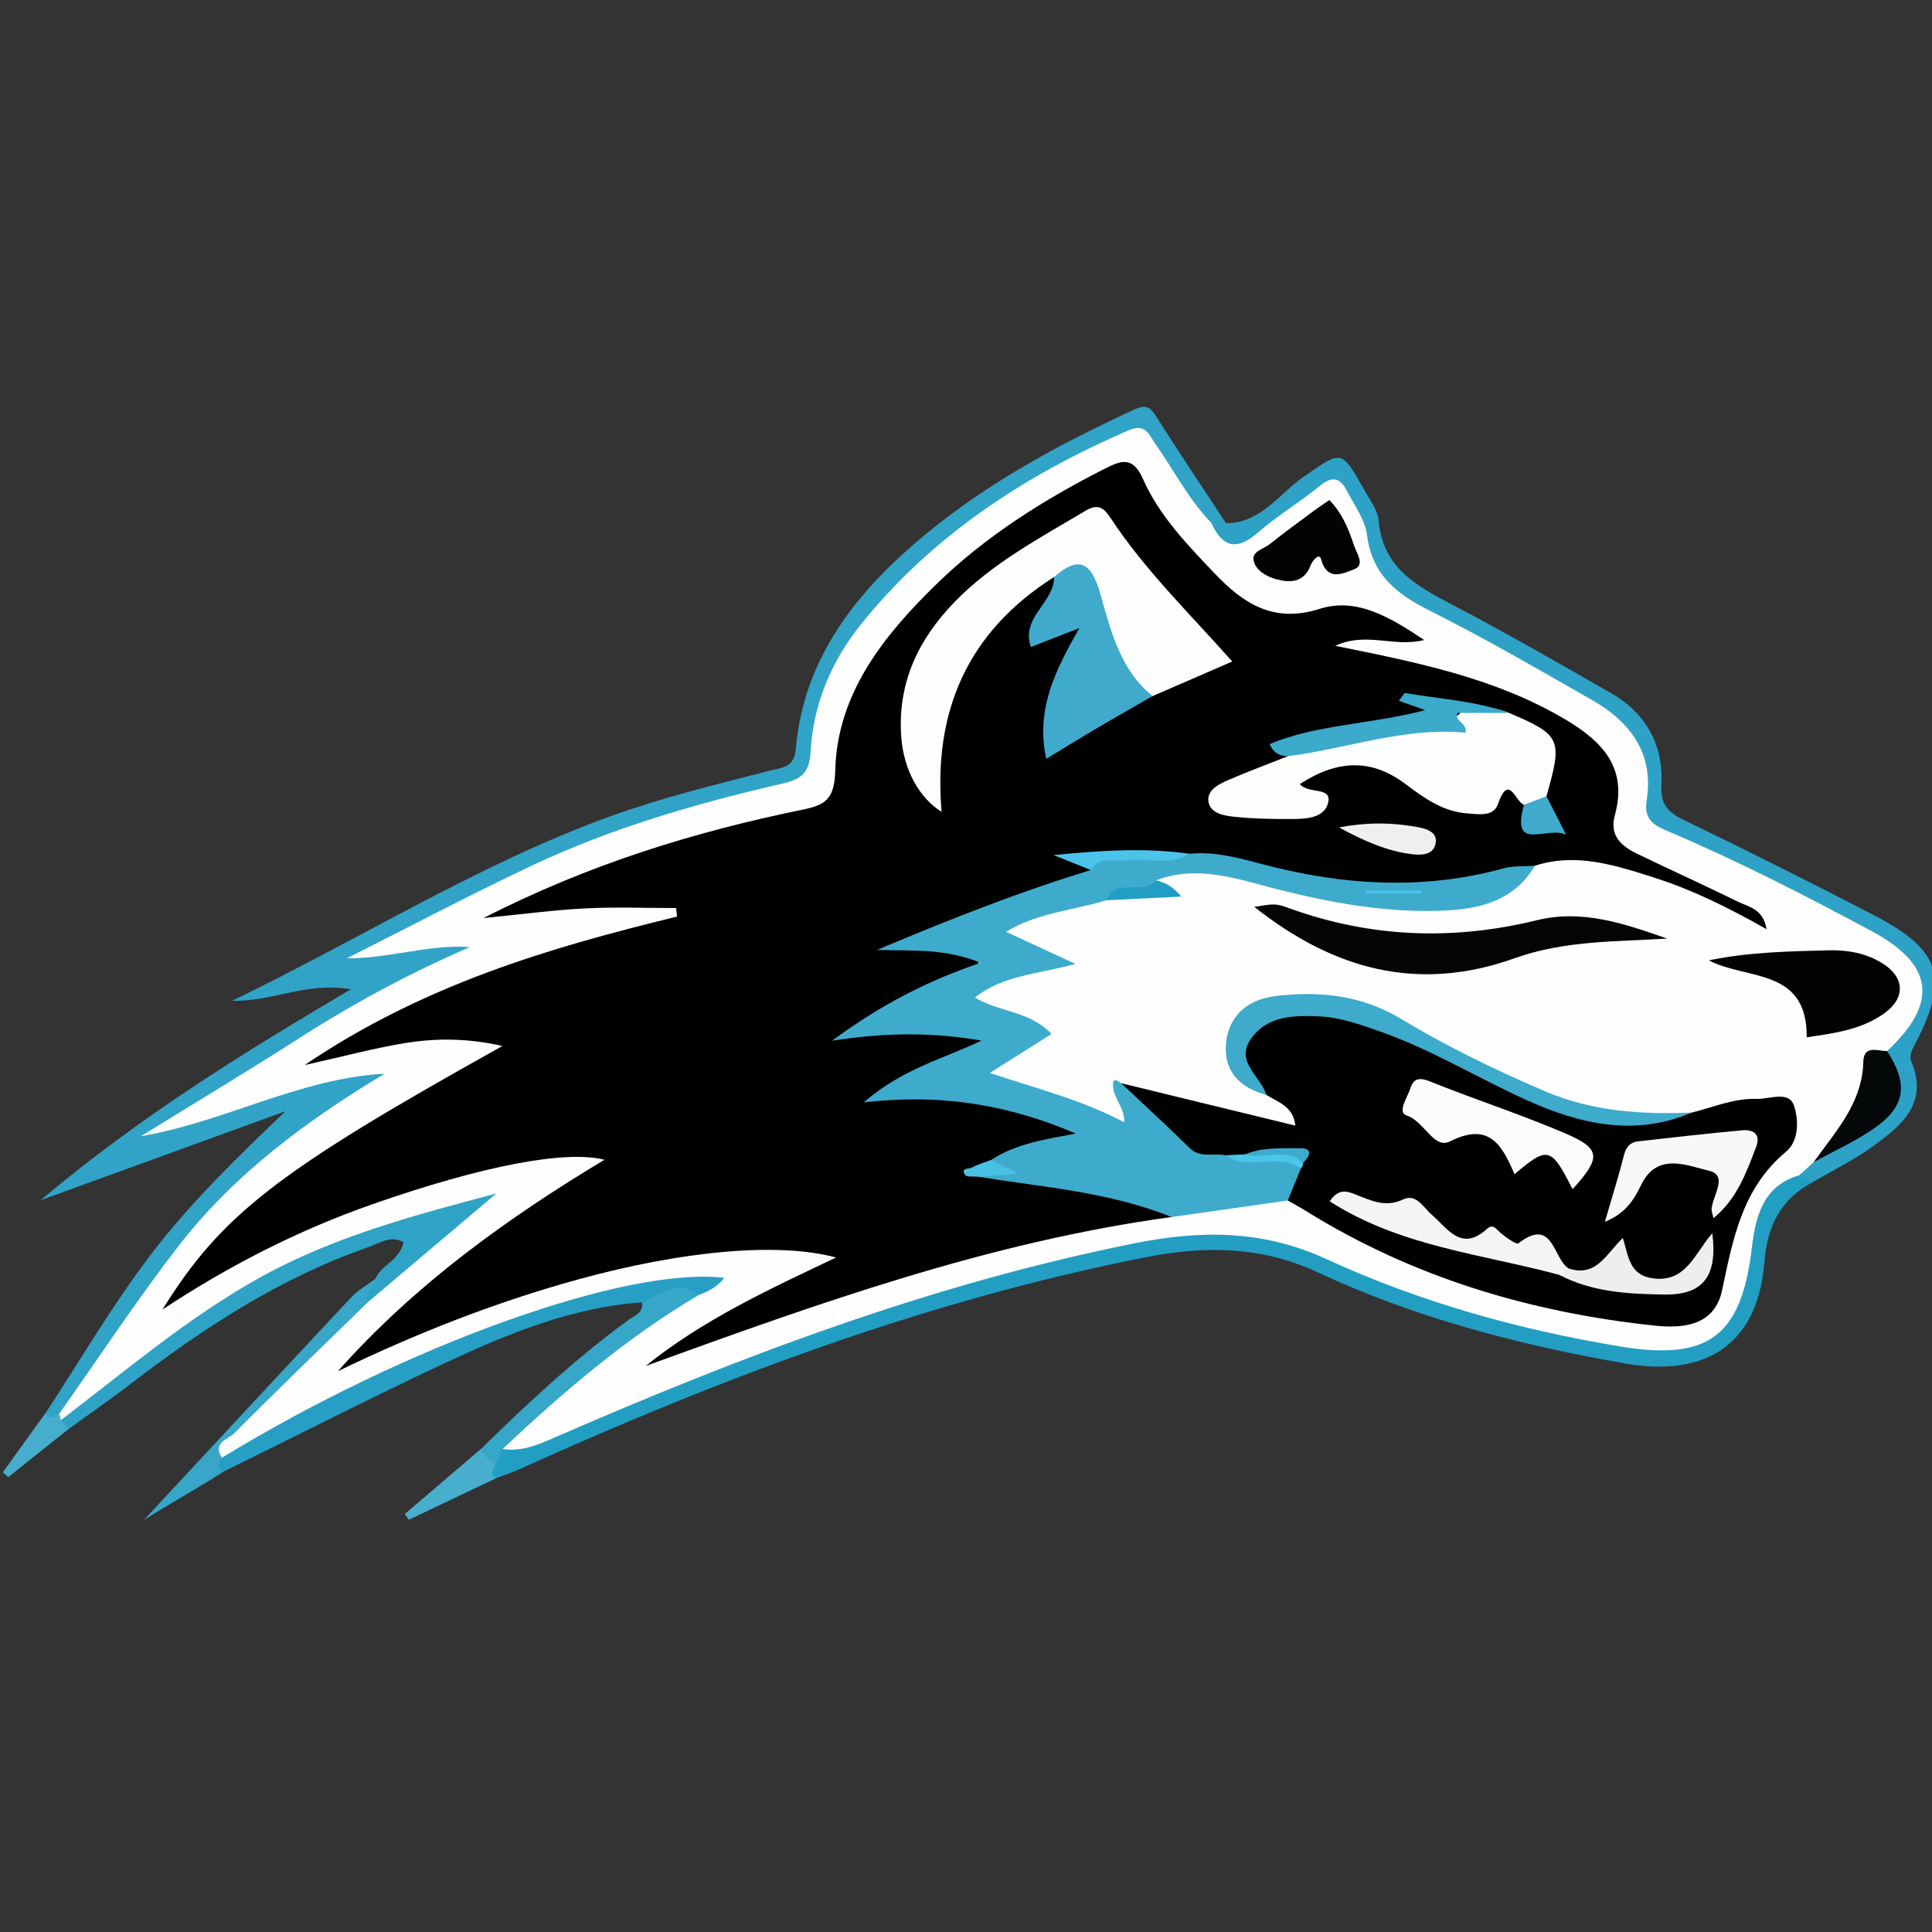 <?xml version="1.0" encoding="utf-8"?>
<!-- Generator: Adobe Illustrator 28.3.0, SVG Export Plug-In . SVG Version: 6.00 Build 0)  -->
<svg version="1.1" id="Layer_1" xmlns="http://www.w3.org/2000/svg" xmlns:xlink="http://www.w3.org/1999/xlink" x="0px" y="0px"
	 viewBox="0 0 1000 1000" style="enable-background:new 0 0 1000 1000;" xml:space="preserve">
<rect x="0" y="0" width="1000" height="1000" fill="#333333" stroke="none"/>
<path style="fill:#31A3C7;" d="M23.642,731.273c18.236-27.715,34.991-56.566,55.126-82.827
	c20.12-26.241,44.076-49.436,68.948-73.273c-40.611,14.765-81.221,29.529-126.712,46.068
	c51.33-43.233,103.776-75.61,160.607-109.193c-22.995-3.884-40.023,6.285-61.578,6.019c67.826-32.835,128.695-71.309,196.497-95.777
	c26.793-9.669,54.372-16.303,81.862-23.388c6.16-1.587,12.635-1.368,13.484-11.172c3.906-45.122,29.118-78.49,62-106.813
	c33.699-29.026,72.41-50.111,112.631-68.665c5.453-2.516,8.141-2.676,11.559,2.72c11.909,18.8,24.326,37.279,36.549,55.88
	c-3.775,2.06-7.695,0.892-11.604,0.523c-11.454-9.482-17.369-23.073-25.734-34.825c-5.003-7.029-10.219-9.117-18.44-5.525
	c-52.303,22.857-98.922,53.183-132.931,100.205c-11.905,16.46-20.251,34.709-21.175,55.111c-0.68,15.019-8.362,21.265-21.738,24.341
	c-44.289,10.183-87.444,23.907-128.937,42.608c-19.295,8.697-37.336,19.83-56.423,28.938c-8.655,4.13-16.746,9.545-22.417,10.409
	c10.145-2.772,24.191-7.146,38.928-7.723c4.148-0.162,9.354,0.047,10.817,4.749c1.63,5.24-3.482,7.39-7.098,8.853
	c-54.668,22.121-101.481,58.104-149.98,84.684c29.784-11.486,62.256-24.698,96.721-32.006c3.569-0.757,7.173-1.053,10.798-0.309
	c2.41,0.495,4.847,1.269,6.038,3.494c1.907,3.56-1.137,5.44-3.199,7.438c-2.174,2.107-4.768,3.727-7.367,5.26
	C133.28,601.061,89.988,649.097,54.589,705.033c-6.423,10.149-12.11,21.004-21.591,28.969
	C29.348,734.931,24.307,740.51,23.642,731.273z"/>
<path style="fill:#239EC3;" d="M938.902,611.55c-17.138,8.802-24.131,22.672-25.695,42.059
	c-3.346,41.491-29.439,59.511-71.831,52.148c-54.944-9.543-108.685-23.579-159.303-47.174c-29.53-13.764-58.597-13.866-89.813-7.692
	c-112.746,22.301-219.271,62.45-323.501,109.612c-3.827,1.732-7.852,3.027-11.785,4.526c-9.481-0.372-3.553-6.117-3.461-9.855
	c1.884-3.602,4.537-6.41,8.323-8.047c31.053-8.345,59.631-23.088,89.12-35.333c82.327-34.184,166.918-60.318,254.586-76.635
	c25.213-4.693,49.269-2.205,72.619,8.013c52.267,22.873,106.329,39.807,162.66,49.226c39.746,6.646,54.787-4.661,61.023-44.065
	c2.894-18.289,4.66-38.315,28.608-43.108C934.462,605.736,938.76,605.883,938.902,611.55z"/>
<path style="fill:#2EA2C6;" d="M938.902,611.55c-2.543-1.08-5.086-2.16-7.629-3.24c-0.83-5.378,2.803-7.872,6.595-10.279
	c4.317-1.943,8.378-4.38,12.496-6.719c29.621-16.824,30.344-18.277,24.076-49.231c1.403-3.427,4.037-5.988,6.182-8.902
	c13.751-18.681,11.344-33.381-9.803-44.666c-32.539-17.364-64.803-35.564-99.182-49.059c-16.818-6.602-25.936-15.489-24.584-34.617
	c1.06-14.999-6.973-26.286-19.539-34.627c-29.809-19.785-62.246-34.852-93.404-52.2c-15.785-8.789-27.303-19.759-30.008-38.26
	c-0.172-1.18-0.72-2.306-1.105-3.453c-8.415-25.008-10.645-25.705-31.271-10.612c-7.321,5.357-14.195,11.344-21.947,16.089
	c-13.163,8.057-18.723,5.284-22.838-11.175c2.677-3.522,5.111,0.347,7.675,0.253c18.261-0.173,27.639-15.516,40.609-24.404
	c19.358-13.264,18.923-14.048,30.802,6.922c2.963,5.23,7.1,10.665,7.585,16.275c2.088,24.129,19.405,33.57,37.951,43.281
	c27.763,14.537,54.961,30.172,82.162,45.755c18.392,10.536,27.409,26.96,26.222,48.091c-0.532,9.477,3.404,13.684,11.492,17.6
	c33.12,16.036,66.034,32.521,98.706,49.452c34.723,17.995,39.011,32.674,20.607,67.51c-1.525,2.887-2.594,5.379-1.356,8.373
	c8.833,21.37-5.177,32.842-19.581,43.345C960.15,600.098,949.248,605.444,938.902,611.55z"/>
<path style="fill:#2FA3C6;" d="M194.361,661.845c2.961-7.307,12.643-9.37,14.463-18.946c-6.825-3.679-12.667,0.693-18.212,2.627
	c-45.436,15.839-85.162,41.68-123.014,70.782c-10.469,8.049-21.357,15.553-32.052,23.307c-3.734,1.317-4.76-0.852-5.077-3.937
	c49.857-51.978,108.93-89.091,178.056-109.788c12.724-3.81,25.181-8.453,38.018-11.858c4.705-1.248,10.5-2.538,13.072,2.519
	c2.25,4.423-2.418,7.882-5.765,10.109c-22.017,14.653-38.495,36.29-62.025,49.007C180.962,668.921,193.438,666.442,194.361,661.845z
	"/>
<path style="fill:#279FC5;" d="M332.309,674.079c-36.142,2.576-69.07,16.086-101.264,31.1
	c-38.726,18.059-76.778,37.562-115.122,56.44c-9.453-0.879-4.095-5.829-2.7-9.709c35.33-23.286,74.323-39.619,112.146-58.114
	c40.318-19.715,82.832-32.792,127.758-37.147c1.777-0.172,3.53-0.858,5.328-0.965c6.538-0.391,15.484-2.299,17.419,5.063
	c2.011,7.653-6.168,10.433-12.841,12.117C352.634,668.859,342.692,677.195,332.309,674.079z"/>
<path style="fill:#37A6C8;" d="M114.907,754.493c-1.098,2.579-3.767,5.382,1.015,7.125c-14.415,9.261-29.36,17.317-41.611,25.303
	c35.761-38.468,71.466-76.989,107.373-115.32c3.597-3.84,8.423-6.529,12.678-9.754c1.257,4.755-7.48,6.407-3.715,11.943
	c3.101,8.12-4.455,9.973-8.345,13.725C159.502,709.507,136.993,731.786,114.907,754.493z"/>
<path style="fill:#36A6C9;" d="M332.309,674.079c9.407-4.377,18.384-12.066,29.427-3.812c1.074,8.208-6.242,9.649-10.898,12.396
	c-26.124,15.413-49.22,34.633-70.777,55.731c-5.845,5.72-12.664,8.794-19.915,11.6c-1.213,2.453-2.426,4.906-3.639,7.359
	c-6.007,1.004-8.556-1.431-7.459-7.494c24.137-23.617,48.788-46.652,76.148-66.576C328.545,680.845,333.06,679.575,332.309,674.079z
	"/>
<path style="fill:#48AECD;" d="M249.048,749.859c1.324,3.654,3.896,6.066,7.459,7.494c-0.149,2.577-4.108,5.385,0.467,7.676
	c-15.108,7.192-30.217,14.383-45.325,21.574c-0.721-0.975-1.442-1.95-2.163-2.926C222.673,772.405,235.86,761.132,249.048,749.859z"
	/>
<path style="fill:#47ADCD;" d="M31.46,735.096c1.362,1.506,2.724,3.012,4.086,4.519c-10.41,8.302-20.82,16.605-31.23,24.907
	c-0.947-0.832-1.894-1.663-2.841-2.495c7.389-10.251,14.778-20.502,22.167-30.754c1.899,4.673,4.516,1.388,6.906,0.622
	c1.362,0.381,1.949,0.982,1.768,1.804C32.11,734.63,31.826,735.096,31.46,735.096z"/>
<path style="fill:#FEFEFE;" d="M31.46,735.096c-0.034-1.143-0.338-2.21-0.911-3.201c20.566-29.08,40.158-58.914,61.939-87.053
	c28.791-37.196,66.2-64.758,106.554-89.095c-44.268,2.463-82.808,25.053-126.088,32.342c27.682-17.095,55.589-33.84,82.984-51.384
	c27.798-17.802,56.777-33.288,87.226-46.49c-21.633-1.504-41.626,5.984-63.614,5.808c31.678-15.95,63.058-32.533,95.109-47.694
	c41.674-19.713,85.81-32.495,130.616-42.822c9.641-2.222,13.708-5.643,14.297-16.519c1.338-24.698,10.901-47.071,26.411-66.279
	c36.92-45.722,84.572-76.746,138.039-99.912c9.044-3.918,10.552,2.132,13.707,6.577c9.747,13.734,17.349,28.982,29.209,41.225
	c5.851,12.833,13.231,14.636,24.331,4.916c9.957-8.718,21.586-15.504,31.788-23.973c6.519-5.412,10.64-4.227,14.084,2.493
	c3.835,7.484,9.397,14.916,10.403,22.853c2.616,20.656,15.364,30.621,32.622,39.275c28.558,14.32,56.255,30.396,84.007,46.269
	c19.881,11.371,32.038,27.737,28.109,52.001c-1.73,10.685,5.007,13.271,12.546,16.477c35.574,15.129,69.917,32.809,103.952,51.067
	c32.251,17.3,34.667,37.162,7.973,62.052c-4.703,4.058-8.414,9.023-9.436,15.081c-3.132,18.566-14.804,31.157-28.583,42.433
	c-2.487,2.255-4.974,4.511-7.462,6.766c-19.088,5.668-22.585,21.6-24.586,38.101c-5.51,45.434-22.647,58.037-68.086,50.524
	c-52.687-8.711-103.818-23.055-152.248-45.313c-32.513-14.943-64.435-14.999-98.693-8.167
	c-105.465,21.036-205.105,58.868-303.135,101.715c-7.891,3.449-15.665,6.165-24.379,4.823
	c31.486-29.603,64.173-57.677,101.59-79.727c5.054-1.888,9.738-4.317,13.126-8.859c-50.605-6.065-164.485,34.748-259.955,93.085
	c-5.255-7.781,3.319-9.568,6.357-12.627c22.828-22.989,46.189-45.449,69.383-68.075c22.084-18.681,44.169-37.362,66.254-56.044
	c-41.949,11.131-83.953,22.175-122.368,43.501C97.315,681.909,65.088,709.465,31.46,735.096z"/>
<path style="fill:#050809;" d="M938.735,601.544c11.334-15.929,25.189-30.494,25.716-51.927c0.218-8.872,7.279-5.64,12.289-5.588
	c11.257,17.314,9.59,28.916-7.244,40.397C959.841,591.01,949.027,595.895,938.735,601.544z"/>
<path d="M606.447,629.933c-94.308,12.796-183.261,44.803-272.242,77.079c29.872-24.049,64.019-39.734,98.559-56.128
	c-30.283-8.165-79.995-3.333-133.177,11.251c-43.082,11.814-84.325,28.088-124.715,47.602
	c39.65-44.59,87.205-78.908,138.008-109.451c-20.388-5.144-63.585,3.252-120.138,23.034
	c-38.525,13.476-74.574,31.983-108.672,54.522c30.725-49.396,59.772-71.684,176.008-136.441
	c-17.885-4.059-34.236-4.141-50.385-1.508c-15.94,2.599-31.611,6.842-52.018,11.394c61.201-41.456,126.345-60.673,192.728-76.856
	c-0.131-1.475-0.262-2.951-0.393-4.426c-15.665,0-31.362-0.619-46.988,0.171c-16.222,0.821-32.374,3.005-52.808,5.01
	c55.009-28.023,109.247-44.649,165.198-56.103c11.549-2.364,16.538-5.192,16.908-20.258c0.977-39.799,24.998-69.722,52.104-96.204
	c25.62-25.03,55.859-44.056,87.828-60.229c8.362-4.23,14.202-6.128,19.393,5.621c8.354,18.908,22.907,33.943,37.069,48.815
	c14.724,15.463,30.362,25.94,54.315,18.326c18.962-6.027,36.028,3.993,54.145,16.119c-15.828,3.973-30.066-4.478-46.074,3.007
	c43.183,8.695,83.137,16.797,119.036,38.077c19.521,11.572,32.41,25.2,25.683,49.715c-2.847,10.376,3.31,15.867,11.451,19.795
	c17.35,8.372,34.909,16.314,52.196,24.811c5.58,2.743,13.123,3.646,14.915,14.283c-19.529-11.032-38.226-20.356-58.05-26.661
	c-20.028-6.37-40.343-13.141-61.849-6.204c-41.678,17.981-84.569,16.034-127.793,7.588c-15.942-3.115-31.529-8.112-47.87-8.808
	c-17.65-1.343-35.435,0.802-53.11-1.411c-2.386-0.299,0.072-1.074-1.613,0.13c-2.146,1.533,1.693,2.036,1.824,3.664
	c-0.004,5.947-3.858,8.877-8.741,10.114c-26.974,6.836-53.067,15.997-78.053,28.313c-3.23,1.592-7.07,1.33-8.058,1.039
	c6.218,1.682,15.412-2.574,24.18,0.738c4.453,1.682,10.399,2.427,11.242,7.824c0.908,5.809-4.886,7.817-9.109,9.655
	c-17.137,7.459-33.657,16.145-49.627,24.921c15.26-1.351,31.192-0.901,47.104-0.482c5.732,0.151,13.859-0.896,15.276,6.304
	c1.42,7.214-6.269,9.393-11.746,11.491c-11.256,4.312-22.873,7.714-35.151,15.2c29.766-2.518,56.527,3.782,82.91,12.088
	c5.519,1.737,13.176,3.075,12.496,10.755c-0.695,7.859-8.565,7.283-14.278,8.061c-9.679,1.318-18.799,4.238-27.654,8.185
	c-4.735,2.423-10.383,0.737-15.076,3.514c2.755-1.087,5.557-1.306,8.435-0.633c26.497,0.327,52.275,5.372,77.782,11.868
	C595.081,620.055,603.633,620.701,606.447,629.933z"/>
<path d="M580.3,560.662c29.785,7.25,59.569,14.499,90.155,21.944c-0.975-9.875-8.815-12.088-14.976-15.867
	c-8.161-7.273-16.818-14.647-12.476-27.262c4.362-12.673,15.857-16.139,27.351-17.898c16.006-2.449,31.36,1.831,45.869,8.101
	c18.278,7.898,36.273,16.425,53.869,25.875c32.943,17.693,67.166,30.255,105.564,20.318c11.102-2.729,21.791-7.475,33.536-7.086
	c6.845,0.226,16.754-4.495,19.422,3.606c2.328,7.071,2.682,18.04-4.192,23.761c-22.701,18.894-27.439,45.121-33.093,71.799
	c-3.803,17.947-19.653,19.792-34.754,18.195c-64.425-6.813-125.237-24.942-180.641-59.358c-3.072-1.909-6.265-3.624-9.401-5.429
	c-3.779-6.319,1.603-11.033,2.813-16.469c0.159-1.335,0.144-2.662-0.228-3.952c-8.404-5.086-16.755-1.899-25.099-0.079
	c-3.462,0.854-6.967,1.279-10.529,1.393C612.634,600.83,586.938,580.707,580.3,560.662z"/>
<path style="fill:#3FABCC;" d="M580.3,560.662c11.835,11.151,23.858,22.113,35.425,33.536c5.616,5.546,12.384,2.37,18.499,3.768
	c6.377,3.817,12.699-0.421,19.032-0.104c7.307,0.365,15.904-2.67,20.111,6.877c-2.273,5.545-4.546,11.091-6.827,16.629
	c-20.047,2.852-40.086,5.712-60.109,8.57c-32.165-12.987-66.539-15.429-100.289-20.866c4.544-6.054,10.147-3.001,15.534-1.801
	c2.211,0.979,0.719-4.105,0.378-1.709c-0.096,0.675-0.561,0.634-1.448,0.563c-3.783-0.303-6.57-1.827-7.645-5.703
	c13.221-8.669,28.531-10.777,43.909-13.682c-33.807-14.435-68.552-20.943-109.826-16.135c20.291-17.607,41.532-22.628,60.953-31.993
	c-24.114-4.131-48.053-4.486-77.297,0.049c25.815-19.023,49.41-30.949,76.84-40.321c-17.72-7.202-33.412-6.266-53.676-6.618
	c39.167-16.549,74.44-30.302,110.747-41.383c-0.944-9.219,6.1-6.452,10.626-6.792c13.505-1.013,27.166,1.66,40.59-1.643
	c12.274-1.213,24.135,1.799,35.668,4.903c42.155,11.344,84.266,14.326,126.86,2.628c5.108-1.403,10.731-0.933,16.121-1.335
	c-9.903,16.893-26.327,21.996-44.178,23.055c-30.326,1.799-59.783-3.443-89.215-10.889c-20.287-5.133-41.083-12.904-62.65-4.595
	c-5.953,10.157-18.532,3.684-25.892,10.309c-16.857,5.321-35.183,6.229-51.793,16.307c11.493,5.326,21.61,10.015,35.92,16.647
	c-19.901,5.403-37.589,5.846-52.035,17.381c12.251,7.604,28.173,6.698,39.656,18.855c-10.195,6.439-20.017,12.643-31.968,20.191
	c25.026,8.283,47.968,14.097,69.615,25.533c0.209-8.487-7.079-13.634-5.666-21.102c0.062-0.328,0.968-0.838,1.259-0.719
	C578.508,559.468,579.385,560.112,580.3,560.662z"/>
<path style="fill:#050505;" d="M862.955,485.814c-26.737,1.614-53.484,1.03-78.78,10.103
	c-50.289,18.039-94.084,5.848-134.977-26.542c10.523-1.562,10.666-1.959,18.335,0.809c42.049,15.178,84.661,16.724,127.944,6.121
	C819.141,470.508,841.069,478.171,862.955,485.814z"/>
<path style="fill:#3EAACC;" d="M875.657,575.872c-29.524,12.574-57.85,6.01-85.296-6.376
	c-25.234-11.387-48.975-25.953-75.212-35.304c-10.844-3.865-21.679-7.743-33.217-8.158c-12.801-0.461-26.171-0.124-34.421,11.637
	c-8.446,12.04,5.106,19.363,7.965,29.058c-14.002-3.711-22.486-12.62-20.833-27.268c1.62-14.346,11.784-22.281,25.768-23.933
	c22.637-2.674,44.36-0.45,64.679,11.783c23.811,14.334,48.788,26.496,74.406,37.452C824.075,575.275,849.578,576.94,875.657,575.872
	z"/>
<path style="fill:#030303;" d="M935.14,536.909c0.403-36.298-31.487-29.543-50.627-39.85c21.342-4.339,41.751-4.651,62.106-5.181
	c9.692-0.252,19.292,1.489,27.683,6.707c11.667,7.256,12.116,17.953,0.961,25.941C963.136,533.21,948.679,534.861,935.14,536.909z"
	/>
<path style="fill:#030303;" d="M688.071,258.812c6.721,6.929,9.996,15.063,12.735,23.431c1.38,4.216,6.007,10.233,0.005,12.455
	c-5.209,1.929-13.811,6.626-17.025-5.271c-0.962-3.561-4.596,0.971-5.402,3.154c-3.364,9.11-10.792,9.159-17.846,7.22
	c-4.848-1.332-10.655-4.478-11.689-9.83c-0.898-4.652,5.279-5.828,8.399-8.34c7.501-6.038,15.334-11.664,23.066-17.414
	C682.668,262.466,685.128,260.855,688.071,258.812z"/>
<path style="fill:#229DC3;" d="M572.542,465.979c5.095-12.31,19.179-2.058,25.892-10.308c4.637,1.118,8.718,3.153,13.024,8.391
	C597.672,464.741,585.107,465.36,572.542,465.979z"/>
<path style="fill:#FDFDFD;" d="M545.565,298.687c-44.635,28.257-62.658,69.403-58.202,121.512
	c-11.701-7.281-19.598-21.889-20.854-38.475c-2.098-27.7,8.487-50.421,27.425-69.988c19.615-20.266,44.207-33.221,68.024-47.428
	c6.664-3.975,9.701-1.051,12.947,3.89c17.647,26.862,40.729,49.17,62.896,74.197c-14.274,6.201-27.76,12.06-41.247,17.919
	c-8.496-0.103-12.458-5.915-16.026-12.456c-5.77-10.577-10.285-21.705-13.313-33.287
	C564.188,302.987,558.15,296.681,545.565,298.687z"/>
<path style="fill:#FCFDFD;" d="M788.807,416.535c-4.352-1.231-7.745-16.737-13.416-0.459c-2.364,6.786-9.765,5.374-15.799,4.951
	c-12.776-0.896-22.594-8.053-32.25-15.302c-17.712-13.297-35.252-12.389-54.549,0.109c4.48,5.315,16.355,1.225,14.726,9.292
	c-1.615,7.995-10.753,8.753-18.058,8.801c-10.218,0.068-20.491-0.122-30.642-1.166c-5.187-0.534-12.238-1.744-13.29-7.632
	c-1.065-5.961,5.054-9.16,10.003-11.298c10.202-4.406,20.633-8.282,30.969-12.376c17.333-12.913,38.861-10.163,58.174-15.658
	c10.456-2.975,22.316,3.077,32.235-7.843c3.465-3.815,16.073-2.242,24.211,1.054c26.852,11.435,27.796,13.542,19.322,43.126
	C798.257,418.073,794.512,419.893,788.807,416.535z"/>
<path style="fill:#3FAACC;" d="M545.565,298.687c13.149-11.637,19.444-7.157,23.898,8.509c5.483,19.286,10.261,39.419,27.115,53.104
	c-9.332,5.362-18.687,10.632-27.936,16.081c-8.687,5.118-17.262,10.424-27.131,16.402c-5.454-25.496,4.473-45.541,17.179-67.675
	c-9.421,3.665-16.858,6.559-25.106,9.768C528.162,319.497,545.803,311.874,545.565,298.687z"/>
<path style="fill:#3CAACB;" d="M781.12,369.007c-8.91,0-17.821,0-26.729,0c-1.713,4.645,4.885,4.571,4.228,10.232
	c-31.416-3.015-61.216,8.213-92.12,12.212c-3.774-0.208-7.066-1.267-9.36-6.298c24.362-10.22,50.944-9.958,80.533-17.586
	c-6.217-2.202-9.924-3.516-13.632-4.829c1.019-1.353,2.037-2.706,3.056-4.059C745.158,361.806,763.597,362.691,781.12,369.007z"/>
<path style="fill:#EFEFEF;" d="M693.063,428.278c16.115-2.97,28.018-2.346,39.808-0.333c4.566,0.78,10.992,2.261,10.3,8.018
	c-0.825,6.86-7.747,6.803-13.041,6.083C718.267,440.432,707.315,435.999,693.063,428.278z"/>
<path style="fill:#3FAACB;" d="M788.807,416.535c3.878-1.467,7.757-2.934,11.635-4.401c2.936,5.743,5.871,11.488,10.169,19.897
	C800.697,427.315,781.729,441.622,788.807,416.535z"/>
<path style="fill:#4AC4EA;" d="M615.828,441.904c-10.546,6.667-22.25,1.832-33.318,3.338c-6.22,0.846-13.565-2.35-17.898,5.096
	c-4.788-1.925-9.575-3.85-19.319-7.769C572.341,439.929,594.032,438.866,615.828,441.904z"/>
<path style="fill:#49C1E4;" d="M512.961,600.421c4.091,2.034,8.182,4.068,14.266,7.093c-8.548,0.631-14.817,1.094-21.085,1.556
	c-2.284-0.273-5.789,0.274-6.625-0.971c-2.518-3.748,2.142-2.979,3.536-3.763C506.12,602.612,509.631,601.677,512.961,600.421z"/>
<path style="fill:#FBFBFB;" d="M813.968,615.525c-11.174-21.957-12.78-22.398-30.051-7.754
	c-6.407-14.787-12.835-27.323-33.422-16.99c-8.465,4.248-13.225-10.465-22.414-13.413c-5.091-1.633,0.524-9.5,2.011-14.267
	c1.408-4.513,4.246-5.681,9.716-3.478c23.323,9.392,47.333,17.133,70.425,27.031C828.766,594.599,828.784,599.153,813.968,615.525z"
	/>
<path style="fill:#F7F7F7;" d="M886.9,630.532c-0.574-2.589-1.068-3.654-0.997-4.679c0.486-6.975,8.885-17.494-1.415-19.9
	c-11.265-2.632-26.737-9.847-35.041,7.382c-3.713,7.704-8.045,14.715-18.769,19.082c3.682-12.663,7.141-23.623,9.964-34.744
	c1.066-4.2,3.307-6.447,7.142-6.889c17.958-2.067,35.926-4.085,53.926-5.737c5.728-0.526,9.809,1.927,7.254,8.621
	C903.909,606.914,899.143,620.43,886.9,630.532z"/>
<path style="fill:#F4F4F4;" d="M807.129,659.894c-40.03-10.836-82.425-14.674-118.87-38.099c4.814-7.137,9.317-5.102,13.925-3.307
	c7.774,3.03,15.045,6.63,24.132,2.317c6.728-3.193,10.42,4.189,14.829,8.003c8.301,7.182,15.249,19.344,28.567,7.2
	c3.224-2.94,5,0.578,7.293,2.406c2.76,2.199,7.855,5.942,8.932,5.113c18.12-13.949,17.815,7.923,25.96,12.996
	C812.097,660.177,810.604,661.437,807.129,659.894z"/>
<path style="fill:#EEEEEE;" d="M807.129,659.894c1.59-1.123,3.179-2.247,4.768-3.37c14.476,4.84,19.703-7.869,28.095-15.765
	c2.854,9.183,3.281,18.997,14.966,20.827c17.761,2.782,22.209-12.957,31.338-23.258c2.834,22.409-4.888,32.03-24.869,31.728
	C842.787,669.774,824.187,668.828,807.129,659.894z"/>
<path style="fill:#4AC5EB;" d="M673.368,604.738c-12.005-8.279-27.156,1.61-39.143-6.772c3.451-0.165,6.901-0.33,10.352-0.495
	c10.26-0.485,21.43-7.028,29.885,4.49C674.534,603.058,674.17,603.984,673.368,604.738z"/>
<path style="fill:#3FABCC;" d="M674.462,601.96c-8.904-8.532-20.146-1.506-29.885-4.49c9.017-3.802,18.669-3.003,28.027-3.161
	C679.846,594.187,678.148,598.315,674.462,601.96z"/>
<path style="fill:#49C4EA;" d="M706.84,460.872c9.604,0,19.208,0,28.812,0c-0.005,0.522-0.01,1.044-0.015,1.566
	c-9.604,0-19.208,0-28.812,0C706.83,461.916,706.835,461.394,706.84,460.872z"/>
</svg>
